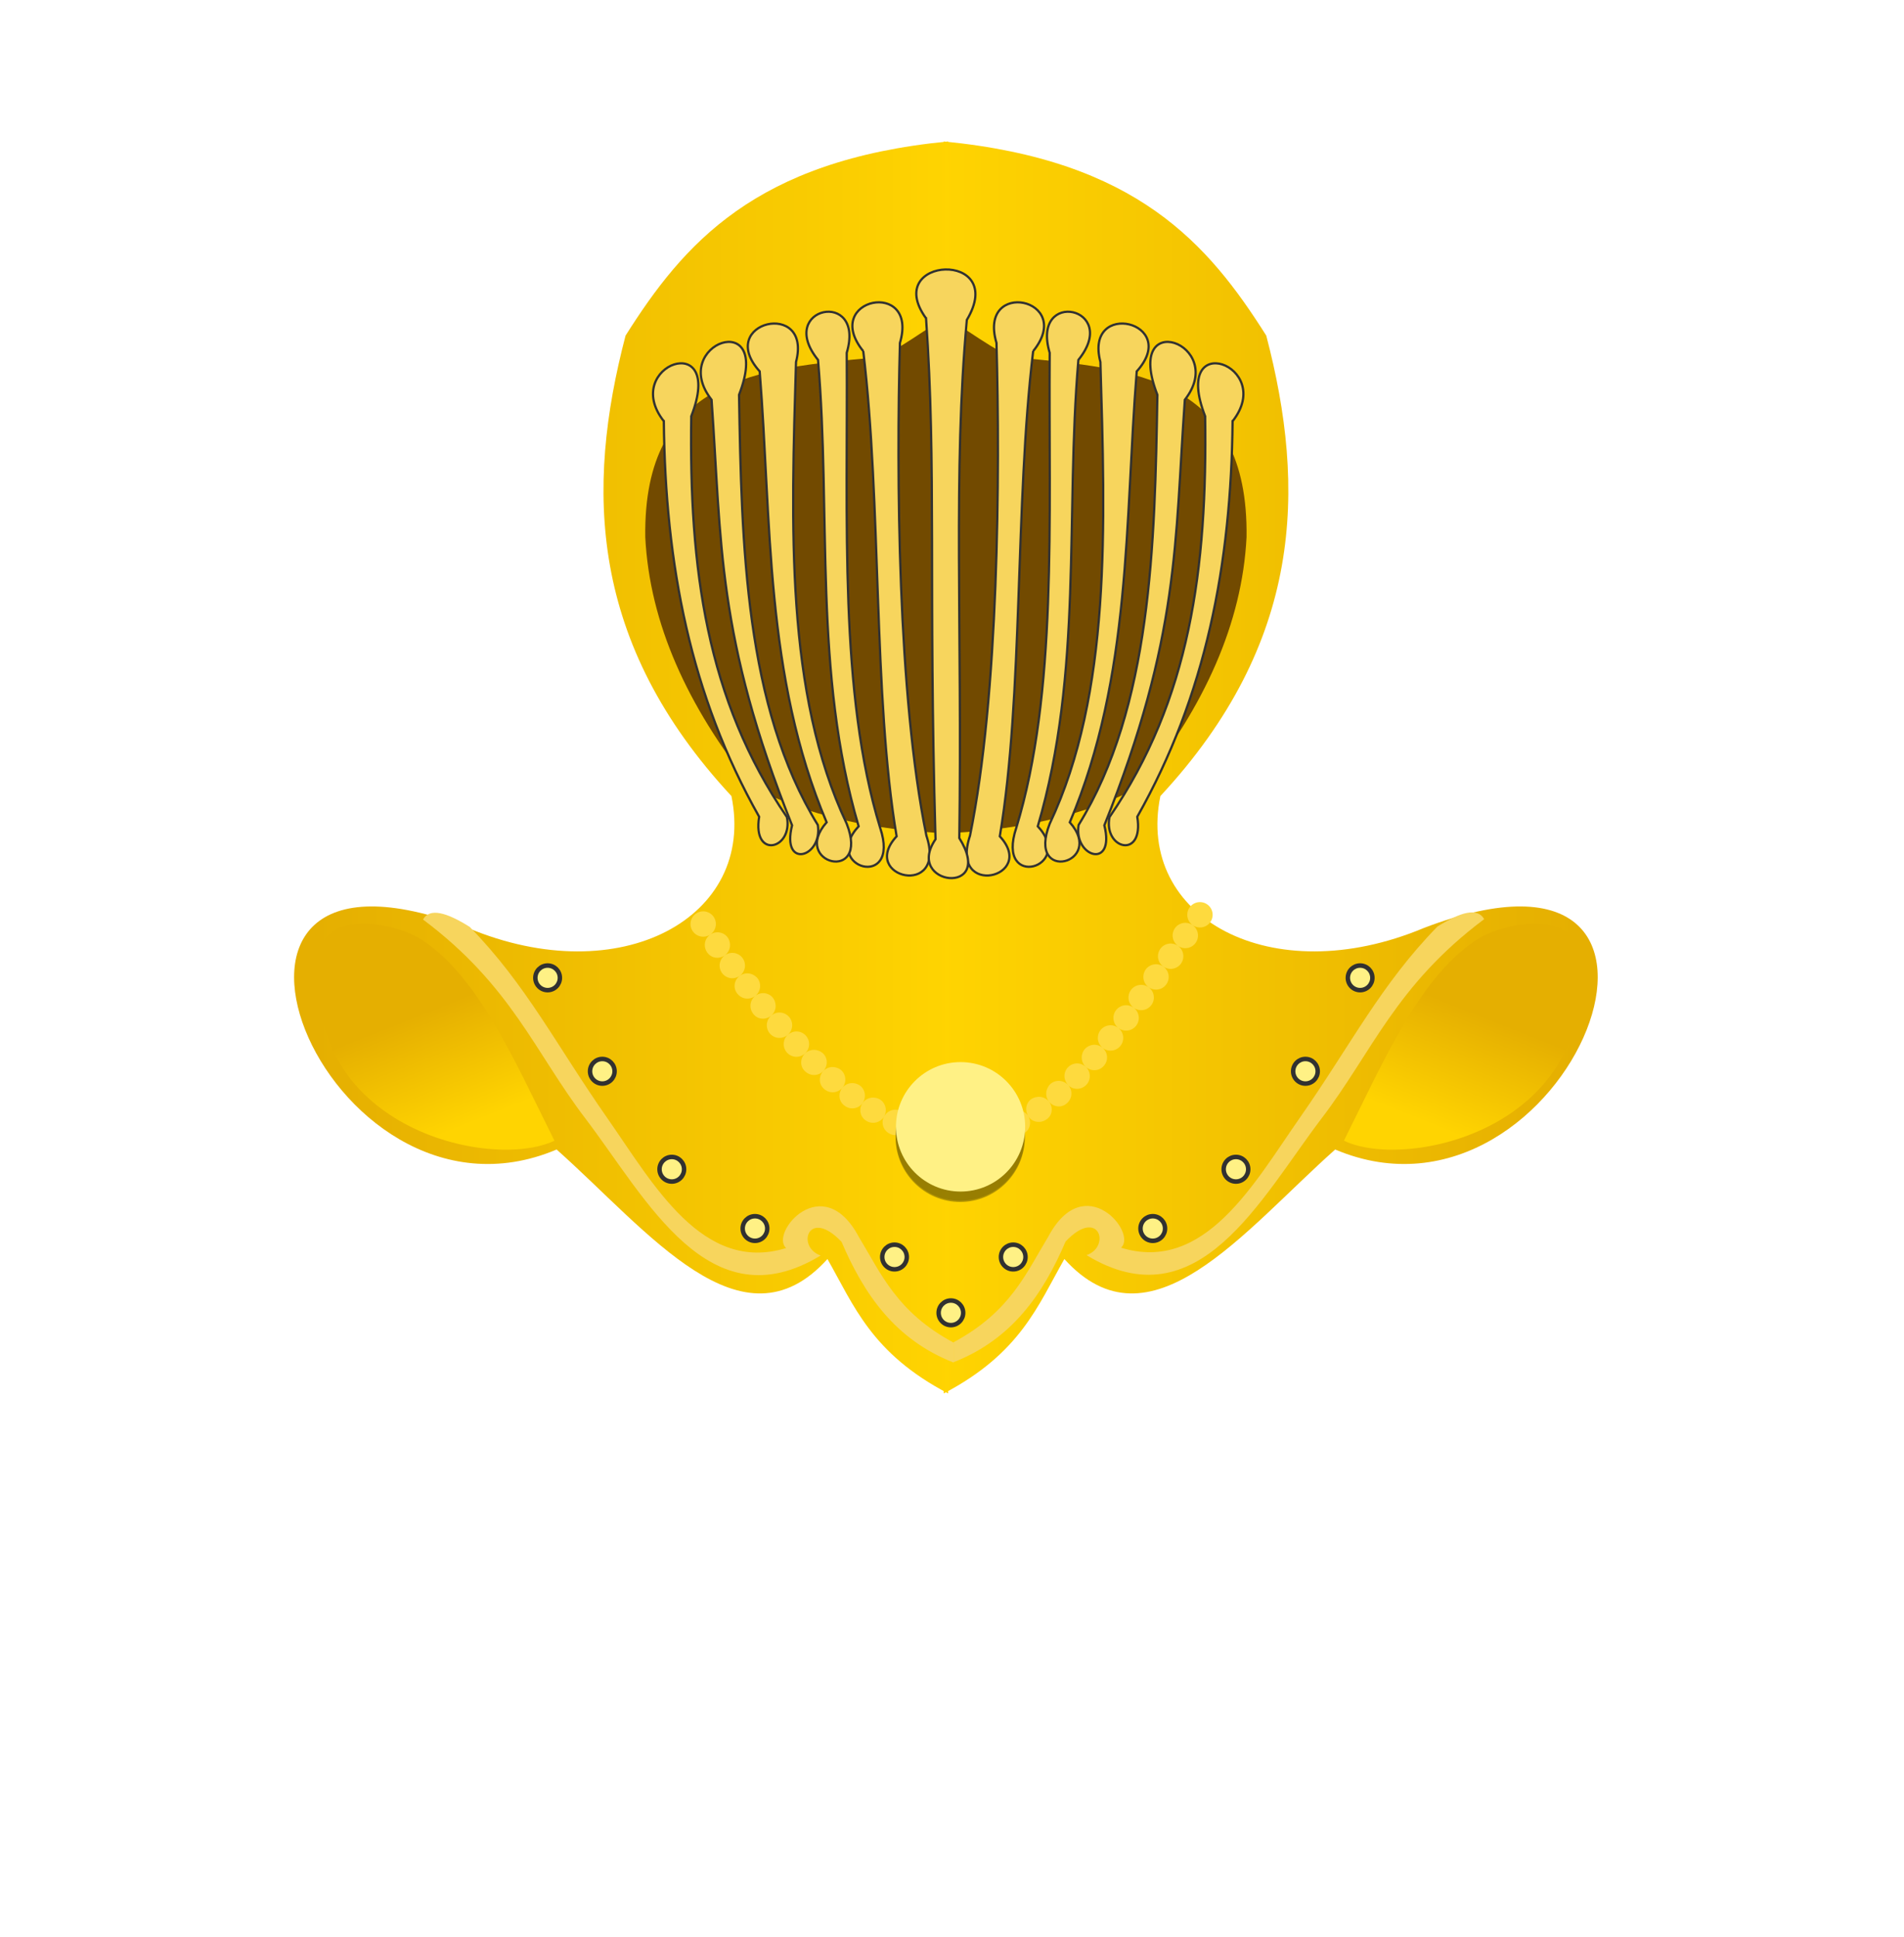 <svg xmlns:dc="http://purl.org/dc/elements/1.1/" xmlns:cc="http://creativecommons.org/ns#" xmlns:rdf="http://www.w3.org/1999/02/22-rdf-syntax-ns#" xmlns:svg="http://www.w3.org/2000/svg" xmlns="http://www.w3.org/2000/svg" xmlns:xlink="http://www.w3.org/1999/xlink" xmlns:sodipodi="http://sodipodi.sourceforge.net/DTD/sodipodi-0.dtd" xmlns:inkscape="http://www.inkscape.org/namespaces/inkscape" sodipodi:docname="Heaumes.svg" height="172.938" width="170" inkscape:version="0.48.1 " version="1.1" id="svg2816">
	<defs id="defs2820">
		<linearGradient id="linearGradient3878">
			<stop style="stop-color:#967700;stop-opacity:1;" offset="0" id="stop3880"/>
			<stop style="stop-color:#3f3f3f;stop-opacity:1;" offset="1" id="stop3882"/>
		</linearGradient>
		<linearGradient id="linearGradient4237">
			<stop id="stop4239" offset="0" style="stop-color:#d6a919;stop-opacity:1;"/>
			<stop id="stop4241" offset="1" style="stop-color:#ffd401;stop-opacity:1;"/>
		</linearGradient>
		<filter color-interpolation-filters="sRGB" inkscape:collect="always" id="filter8402-2-1-1">
			<feGaussianBlur inkscape:collect="always" stdDeviation="0.414" id="feGaussianBlur8404-0-3-6"/>
		</filter>
		<filter color-interpolation-filters="sRGB" inkscape:collect="always" id="filter8398-4-4-7">
			<feGaussianBlur inkscape:collect="always" stdDeviation="0.414" id="feGaussianBlur8400-8-7-6"/>
		</filter>
		<linearGradient inkscape:collect="always" xlink:href="#linearGradient4237" id="linearGradient5387" gradientUnits="userSpaceOnUse" x1="81.304" y1="52.091" x2="138.353" y2="52.091" gradientTransform="translate(-67.206,11.875)"/>
		<linearGradient inkscape:collect="always" xlink:href="#linearGradient4237" id="linearGradient3825" x1="22.432" y1="86.381" x2="26.411" y2="96.402" gradientUnits="userSpaceOnUse"/>
		<linearGradient inkscape:collect="always" xlink:href="#linearGradient4237" id="linearGradient3829" gradientUnits="userSpaceOnUse" x1="22.432" y1="86.381" x2="26.411" y2="96.402" gradientTransform="matrix(-1,0,0,1,141.485,0)"/>
		<linearGradient inkscape:collect="always" xlink:href="#linearGradient4237" id="linearGradient3854" gradientUnits="userSpaceOnUse" x1="41.717" y1="30.806" x2="70.774" y2="30.806" gradientTransform="matrix(0.811,0,0,-1,13.216,100.856)"/>
		<radialGradient inkscape:collect="always" xlink:href="#linearGradient3878" id="radialGradient3884" cx="81.776" cy="50.114" fx="81.776" fy="50.114" r="26.9" gradientUnits="userSpaceOnUse" gradientTransform="matrix(1.833,0,0,1.709,-68.16,-35.525)"/>
		<linearGradient inkscape:collect="always" xlink:href="#linearGradient4237" id="linearGradient3892" gradientUnits="userSpaceOnUse" x1="41.717" y1="30.806" x2="70.774" y2="30.806" gradientTransform="matrix(-1,0,0,1,141.183,0)"/>
		<linearGradient inkscape:collect="always" xlink:href="#linearGradient4237" id="linearGradient3896" gradientUnits="userSpaceOnUse" gradientTransform="matrix(-0.811,0,0,-1,127.814,100.856)" x1="41.717" y1="30.806" x2="70.774" y2="30.806"/>
		<linearGradient inkscape:collect="always" xlink:href="#linearGradient4237" id="linearGradient3902" gradientUnits="userSpaceOnUse" x1="41.717" y1="30.806" x2="70.774" y2="30.806" gradientTransform="translate(-0.144,0)"/>
		<linearGradient inkscape:collect="always" xlink:href="#linearGradient4237" id="linearGradient3906" gradientUnits="userSpaceOnUse" gradientTransform="matrix(-1,0,0,1,208.108,11.875)" x1="81.304" y1="52.091" x2="138.353" y2="52.091"/>
		<linearGradient inkscape:collect="always" xlink:href="#linearGradient4237-7" id="linearGradient3829-1" gradientUnits="userSpaceOnUse" x1="22.432" y1="86.381" x2="26.411" y2="96.402" gradientTransform="matrix(-1,0,0,1,-21.291,0.762)"/>
		<linearGradient id="linearGradient4237-7">
			<stop id="stop4239-4" offset="0" style="stop-color:#9d9d9d;stop-opacity:1;"/>
			<stop id="stop4241-0" offset="1" style="stop-color:#e0e0e0;stop-opacity:1;"/>
		</linearGradient>
		<filter color-interpolation-filters="sRGB" inkscape:collect="always" id="filter8398-4-4-7-9">
			<feGaussianBlur inkscape:collect="always" stdDeviation="0.414" id="feGaussianBlur8400-8-7-6-4"/>
		</filter>
		<filter color-interpolation-filters="sRGB" inkscape:collect="always" id="filter8402-2-1-1-8">
			<feGaussianBlur inkscape:collect="always" stdDeviation="0.414" id="feGaussianBlur8404-0-3-6-8"/>
		</filter>
		<linearGradient gradientTransform="translate(-162.776,0.762)" inkscape:collect="always" xlink:href="#linearGradient4237-7" id="linearGradient3825-2" x1="22.432" y1="86.381" x2="26.411" y2="96.402" gradientUnits="userSpaceOnUse"/>
		<linearGradient inkscape:collect="always" xlink:href="#linearGradient4237-7" id="linearGradient5387-4" gradientUnits="userSpaceOnUse" x1="81.304" y1="52.091" x2="138.353" y2="52.091" gradientTransform="translate(-229.982,12.637)"/>
		<linearGradient inkscape:collect="always" xlink:href="#linearGradient4237-7" id="linearGradient3815-5" gradientUnits="userSpaceOnUse" gradientTransform="matrix(-1,0,0,1,45.332,12.637)" x1="81.304" y1="52.091" x2="138.353" y2="52.091"/>
		<linearGradient inkscape:collect="always" xlink:href="#linearGradient4237-2" id="linearGradient3829-9" gradientUnits="userSpaceOnUse" x1="22.432" y1="86.381" x2="26.411" y2="96.402" gradientTransform="matrix(-1,0,0,1,302.591,-0.853)"/>
		<linearGradient id="linearGradient4237-2">
			<stop id="stop4239-7" offset="0" style="stop-color:#e5af01;stop-opacity:1;"/>
			<stop id="stop4241-9" offset="1" style="stop-color:#ffd401;stop-opacity:1;"/>
		</linearGradient>
		<filter color-interpolation-filters="sRGB" inkscape:collect="always" id="filter8398-4-4-7-5">
			<feGaussianBlur inkscape:collect="always" stdDeviation="0.414" id="feGaussianBlur8400-8-7-6-43"/>
		</filter>
		<filter color-interpolation-filters="sRGB" inkscape:collect="always" id="filter8402-2-1-1-1">
			<feGaussianBlur inkscape:collect="always" stdDeviation="0.414" id="feGaussianBlur8404-0-3-6-2"/>
		</filter>
		<linearGradient gradientTransform="translate(161.105,-0.853)" inkscape:collect="always" xlink:href="#linearGradient4237-2" id="linearGradient3825-3" x1="22.432" y1="86.381" x2="26.411" y2="96.402" gradientUnits="userSpaceOnUse"/>
		<linearGradient inkscape:collect="always" xlink:href="#linearGradient4237-2" id="linearGradient5387-3" gradientUnits="userSpaceOnUse" x1="81.304" y1="52.091" x2="138.353" y2="52.091" gradientTransform="translate(93.899,11.022)"/>
		<linearGradient inkscape:collect="always" xlink:href="#linearGradient4237-2" id="linearGradient3815-1" gradientUnits="userSpaceOnUse" gradientTransform="matrix(-1,0,0,1,369.213,11.022)" x1="81.304" y1="52.091" x2="138.353" y2="52.091"/>
		<linearGradient inkscape:collect="always" xlink:href="#linearGradient4237-2" id="linearGradient4101" gradientUnits="userSpaceOnUse" gradientTransform="matrix(-1,0,0,1,369.213,11.022)" x1="81.304" y1="52.091" x2="138.353" y2="52.091"/>
		<linearGradient inkscape:collect="always" xlink:href="#linearGradient4237-2" id="linearGradient4103" gradientUnits="userSpaceOnUse" gradientTransform="translate(93.899,11.022)" x1="81.304" y1="52.091" x2="138.353" y2="52.091"/>
		<linearGradient inkscape:collect="always" xlink:href="#linearGradient4237-2" id="linearGradient4105" gradientUnits="userSpaceOnUse" gradientTransform="translate(161.105,-0.853)" x1="22.432" y1="86.381" x2="26.411" y2="96.402"/>
		<linearGradient inkscape:collect="always" xlink:href="#linearGradient4237-2" id="linearGradient4107" gradientUnits="userSpaceOnUse" gradientTransform="matrix(-1,0,0,1,302.591,-0.853)" x1="22.432" y1="86.381" x2="26.411" y2="96.402"/>
	</defs>
	<g transform="translate(-147.1,5.4)">
		<path transform="matrix(1.053,0,0,1.053,148.554,-3.888)" d="m 105.586,45.479 c 0,14.856 -12.044,26.9 -26.9,26.9 -14.856,0 -26.9,-12.044 -26.9,-26.9 0,-14.856 12.044,-26.9 26.9,-26.9 14.856,0 26.9,12.044 26.9,26.9 z" sodipodi:ry="26.900013" sodipodi:rx="26.900013" sodipodi:cy="45.479221" sodipodi:cx="78.686134" id="path3018-1" style="color:#000000;fill:#724a00;fill-opacity:1;fill-rule:nonzero;stroke:none;stroke-width:0.5;marker:none;visibility:visible;display:inline;overflow:visible;enable-background:accumulate" sodipodi:type="arc"/>
		<path sodipodi:nodetypes="csccccccccccc" id="path3813-3" d="m 231.36,22.976 c 1.398,0.376 4.865,3.385 6.591,3.547 10.427,0.974 20.639,1.819 20.448,16.036 -0.395,7.716 -3.784,15.096 -9.452,22.221 -4.938,2.653 -10.891,3.938 -17.586,4.222 l 0,49.996 c 6.851,-3.588 8.405,-7.845 10.771,-11.999 7.646,8.467 15.978,-2.484 24.181,-9.777 20.827,8.815 36.399,-30.692 7.914,-19.776 -13.61,5.702 -25.752,-0.938 -23.521,-11.777 12.719,-13.703 13.042,-27.405 9.453,-41.108 C 254.994,16.395 248.594,8.894 231.36,7.228 z" style="fill:url(#linearGradient4101);fill-opacity:1;stroke:#000000;stroke-width:1px;stroke-linecap:butt;stroke-linejoin:miter;stroke-opacity:0" inkscape:connector-curvature="0"/>
		<path inkscape:connector-curvature="0" style="fill:url(#linearGradient4103);fill-opacity:1;stroke:#000000;stroke-width:1px;stroke-linecap:butt;stroke-linejoin:miter;stroke-opacity:0" d="m 231.752,22.976 c -1.398,0.376 -4.865,3.385 -6.591,3.547 -10.427,0.974 -20.639,1.819 -20.448,16.036 0.395,7.716 3.784,15.096 9.452,22.221 4.938,2.653 10.891,3.938 17.586,4.222 l 0,49.996 c -6.851,-3.588 -8.405,-7.845 -10.771,-11.999 -7.646,8.467 -15.978,-2.484 -24.181,-9.777 -20.827,8.815 -36.399,-30.692 -7.914,-19.776 13.61,5.702 25.752,-0.938 23.521,-11.777 -12.719,-13.703 -13.042,-27.405 -9.453,-41.108 5.163,-8.166 11.563,-15.667 28.797,-17.333 z" id="path6923-5-8" sodipodi:nodetypes="csccccccccccc"/>
		<path inkscape:connector-curvature="0" d="m 210.523,78.027 c -0.335,0.228 -0.765,0.261 -1.13,0.086 -0.365,-0.175 -0.608,-0.532 -0.638,-0.935 -0.03,-0.404 0.157,-0.793 0.492,-1.021 0.335,-0.228 0.765,-0.261 1.13,-0.086 0.365,0.175 0.608,0.532 0.638,0.935 0.03,0.404 -0.157,0.793 -0.492,1.021 0,0 0,0 0,0 m 1.294,1.859 c -0.327,0.239 -0.757,0.286 -1.127,0.122 -0.37,-0.163 -0.629,-0.556 -0.659,-0.96 -0.03,-0.404 0.157,-0.793 0.492,-1.021 0.335,-0.228 0.765,-0.261 1.13,-0.086 0.365,0.175 0.579,0.506 0.622,0.908 0.043,0.402 -0.132,0.798 -0.459,1.037 0,0 0,0 0,0 m 1.337,1.828 c -0.327,0.239 -0.757,0.286 -1.127,0.122 -0.37,-0.163 -0.625,-0.512 -0.668,-0.914 -0.043,-0.402 0.132,-0.798 0.459,-1.037 0.327,-0.239 0.757,-0.286 1.127,-0.122 0.37,0.163 0.625,0.512 0.668,0.914 0.043,0.402 -0.132,0.798 -0.459,1.037 0,0 0,0 0,0 m 1.384,1.793 c -0.318,0.251 -0.746,0.313 -1.122,0.164 -0.376,-0.15 -0.677,-0.518 -0.721,-0.92 -0.043,-0.402 0.132,-0.798 0.459,-1.037 0.327,-0.239 0.757,-0.286 1.127,-0.122 0.37,0.163 0.619,0.462 0.677,0.862 0.058,0.401 -0.102,0.802 -0.42,1.053 0,0 0,0 0,0 m 1.422,1.762 c -0.307,0.264 -0.732,0.345 -1.114,0.211 -0.382,-0.134 -0.67,-0.52 -0.728,-0.921 -0.058,-0.401 0.102,-0.802 0.42,-1.053 0.318,-0.251 0.746,-0.313 1.122,-0.164 0.376,0.15 0.601,0.459 0.675,0.857 0.075,0.398 -0.068,0.805 -0.375,1.07 0,0 0,0 0,0 m 1.477,1.717 c -0.307,0.264 -0.732,0.345 -1.114,0.211 -0.382,-0.134 -0.664,-0.461 -0.738,-0.859 -0.075,-0.398 0.068,-0.805 0.375,-1.07 0.307,-0.264 0.732,-0.345 1.114,-0.211 0.382,0.134 0.664,0.461 0.738,0.859 0.075,0.398 -0.068,0.805 -0.375,1.07 0,0 0,0 0,0 m 1.552,1.649 c -0.294,0.279 -0.714,0.38 -1.102,0.265 -0.388,-0.115 -0.685,-0.428 -0.779,-0.822 -0.094,-0.394 0.022,-0.828 0.329,-1.092 0.307,-0.264 0.708,-0.374 1.096,-0.259 0.388,0.115 0.685,0.428 0.779,0.822 0.094,0.394 -0.029,0.808 -0.323,1.086 0,0 0,0 0,0 m 1.622,1.58 c -0.278,0.295 -0.692,0.419 -1.085,0.326 -0.394,-0.093 -0.765,-0.426 -0.859,-0.819 -0.094,-0.394 0.029,-0.808 0.323,-1.086 0.294,-0.279 0.714,-0.38 1.102,-0.265 0.388,0.115 0.665,0.354 0.781,0.742 0.116,0.388 0.016,0.808 -0.262,1.103 0,0 0,0 0,0 m 1.706,1.488 c -0.258,0.312 -0.663,0.463 -1.062,0.395 -0.399,-0.067 -0.789,-0.393 -0.905,-0.781 -0.116,-0.388 -0.016,-0.808 0.262,-1.103 0.278,-0.295 0.692,-0.419 1.085,-0.326 0.394,0.093 0.669,0.317 0.81,0.697 0.141,0.379 0.068,0.805 -0.19,1.117 0,0 0,0 0,0 m 1.795,1.378 c -0.228,0.335 -0.643,0.507 -1.045,0.461 -0.402,-0.045 -0.8,-0.343 -0.94,-0.722 -0.141,-0.379 -0.068,-0.805 0.19,-1.117 0.258,-0.312 0.663,-0.463 1.062,-0.395 0.399,0.067 0.694,0.285 0.856,0.656 0.161,0.371 0.105,0.783 -0.122,1.118 0,0 0,0 0,0 m 1.92,1.198 c -0.197,0.354 -0.606,0.57 -1.01,0.558 -0.405,-0.012 -0.818,-0.261 -0.994,-0.626 -0.176,-0.364 -0.144,-0.795 0.084,-1.13 0.228,-0.335 0.617,-0.523 1.02,-0.494 0.404,0.029 0.732,0.224 0.923,0.58 0.191,0.357 0.174,0.758 -0.023,1.112 0,0 0,0 0,0 m 2.043,0.973 c -0.141,0.38 -0.51,0.635 -0.912,0.681 -0.402,0.047 -0.845,-0.168 -1.069,-0.505 -0.224,-0.337 -0.259,-0.795 -0.062,-1.148 0.197,-0.354 0.53,-0.585 0.934,-0.611 0.404,-0.026 0.737,0.138 0.977,0.463 0.241,0.325 0.272,0.741 0.131,1.12 0,0 0,0 0,0 m 2.164,0.659 c -0.096,0.394 -0.394,0.706 -0.782,0.821 -0.388,0.114 -0.934,-0.051 -1.192,-0.363 -0.258,-0.312 -0.331,-0.737 -0.19,-1.117 0.141,-0.38 0.473,-0.656 0.872,-0.724 0.399,-0.068 0.681,0.017 0.973,0.296 0.293,0.279 0.414,0.694 0.319,1.088 0,0 0,0 0,0 m 2.247,0.252 c 0.006,0.405 -0.254,0.771 -0.614,0.957 -0.36,0.185 -0.939,0.119 -1.249,-0.141 -0.309,-0.261 -0.48,-0.673 -0.385,-1.067 0.096,-0.394 0.349,-0.728 0.73,-0.866 0.38,-0.138 0.66,-0.106 1,0.113 0.34,0.219 0.511,0.6 0.518,1.005 0,0 0,0 0,0 m 2.25,-0.215 c 0.084,0.396 -0.098,0.817 -0.416,1.068 -0.317,0.251 -0.899,0.316 -1.252,0.119 -0.354,-0.197 -0.575,-0.568 -0.582,-0.973 -0.006,-0.405 0.203,-0.783 0.55,-0.991 0.347,-0.208 0.624,-0.249 1,-0.099 0.376,0.15 0.616,0.479 0.699,0.875 0,0 0,0 0,0 m 2.162,-0.662 c 0.151,0.376 0.055,0.831 -0.212,1.135 -0.267,0.304 -0.745,0.451 -1.137,0.349 -0.392,-0.102 -0.729,-0.426 -0.813,-0.823 -0.084,-0.396 0.008,-0.782 0.292,-1.071 0.284,-0.288 0.63,-0.395 1.027,-0.315 0.397,0.079 0.692,0.349 0.843,0.724 0,0 0,0 0,0 m 2.015,-1.029 c 0.206,0.349 0.21,0.781 0.011,1.133 -0.199,0.352 -0.689,0.594 -1.092,0.558 -0.403,-0.036 -0.782,-0.287 -0.933,-0.663 -0.151,-0.376 -0.128,-0.786 0.104,-1.117 0.232,-0.332 0.52,-0.467 0.925,-0.47 0.405,-0.004 0.781,0.209 0.986,0.558 0,0 0,0 0,0 m 1.845,-1.31 c 0.252,0.317 0.316,0.744 0.168,1.121 -0.148,0.377 -0.586,0.659 -0.99,0.688 -0.404,0.029 -0.818,-0.15 -1.023,-0.499 -0.206,-0.349 -0.256,-0.761 -0.08,-1.125 0.176,-0.364 0.471,-0.542 0.871,-0.601 0.4,-0.059 0.802,0.099 1.054,0.416 0,0 0,0 0,0 m 1.713,-1.48 c 0.272,0.3 0.363,0.723 0.238,1.108 -0.124,0.385 -0.497,0.729 -0.897,0.788 -0.4,0.059 -0.802,-0.099 -1.054,-0.416 -0.252,-0.317 -0.316,-0.744 -0.168,-1.121 0.148,-0.377 0.406,-0.623 0.802,-0.708 0.396,-0.085 0.807,0.048 1.078,0.349 0,0 0,0 0,0 m 1.582,-1.62 c 0.3,0.273 0.419,0.72 0.315,1.111 -0.103,0.391 -0.408,0.697 -0.798,0.803 -0.391,0.106 -0.827,0.006 -1.099,-0.294 -0.272,-0.3 -0.397,-0.699 -0.294,-1.09 0.103,-0.391 0.408,-0.697 0.798,-0.803 0.391,-0.106 0.778,8.17e-4 1.077,0.273 0,0 0,0 0,0 m 1.492,-1.704 c 0.309,0.262 0.456,0.668 0.384,1.066 -0.072,0.398 -0.383,0.756 -0.769,0.879 -0.386,0.123 -0.808,0.031 -1.107,-0.242 -0.3,-0.273 -0.431,-0.684 -0.345,-1.08 0.086,-0.395 0.341,-0.689 0.722,-0.826 0.381,-0.137 0.806,-0.06 1.115,0.202 0,0 0,0 0,0 m 1.407,-1.774 c 0.32,0.249 0.483,0.649 0.427,1.05 -0.055,0.401 -0.32,0.742 -0.695,0.894 -0.375,0.152 -0.83,0.092 -1.139,-0.169 -0.309,-0.262 -0.466,-0.636 -0.411,-1.037 0.055,-0.401 0.32,-0.742 0.695,-0.894 0.375,-0.152 0.803,-0.093 1.123,0.156 0,0 0,0 0,0 m 1.376,-1.798 c 0.328,0.238 0.497,0.66 0.442,1.061 -0.055,0.401 -0.32,0.742 -0.695,0.894 -0.375,0.152 -0.803,0.093 -1.123,-0.156 -0.32,-0.249 -0.483,-0.649 -0.427,-1.05 0.055,-0.401 0.32,-0.742 0.695,-0.894 0.375,-0.152 0.78,-0.092 1.108,0.145 0,0 0,0 0,0 m 1.328,-1.835 c 0.328,0.238 0.505,0.632 0.463,1.035 -0.041,0.403 -0.295,0.752 -0.664,0.917 -0.37,0.165 -0.799,0.12 -1.127,-0.117 -0.328,-0.238 -0.505,-0.632 -0.463,-1.035 0.041,-0.403 0.295,-0.752 0.664,-0.917 0.37,-0.165 0.799,-0.12 1.127,0.117 0,0 0,0 0,0 m 1.316,-1.844 c 0.331,0.234 0.511,0.626 0.474,1.029 -0.037,0.403 -0.293,0.766 -0.663,0.931 -0.37,0.165 -0.799,0.12 -1.127,-0.117 -0.328,-0.238 -0.505,-0.632 -0.463,-1.035 0.041,-0.403 0.282,-0.745 0.65,-0.914 0.368,-0.169 0.798,-0.129 1.129,0.105 0,0 0,0 0,0 m 1.308,-1.849 c 0.331,0.234 0.511,0.626 0.474,1.029 -0.037,0.403 -0.286,0.755 -0.654,0.924 -0.368,0.169 -0.798,0.129 -1.129,-0.105 -0.331,-0.234 -0.511,-0.626 -0.474,-1.029 0.037,-0.403 0.286,-0.755 0.654,-0.924 0.368,-0.169 0.798,-0.129 1.129,0.105 0,0 0,0 0,0 m 1.308,-1.849 c 0.331,0.234 0.511,0.626 0.474,1.029 -0.037,0.403 -0.286,0.755 -0.654,0.924 -0.368,0.169 -0.798,0.129 -1.129,-0.105 -0.331,-0.234 -0.511,-0.626 -0.474,-1.029 0.037,-0.403 0.286,-0.755 0.654,-0.924 0.368,-0.169 0.798,-0.129 1.129,0.105 0,0 0,0 0,0 m 1.308,-1.849 c 0.331,0.234 0.511,0.626 0.474,1.029 -0.037,0.403 -0.286,0.755 -0.654,0.924 -0.368,0.169 -0.798,0.129 -1.129,-0.105 -0.331,-0.234 -0.511,-0.626 -0.474,-1.029 0.037,-0.403 0.286,-0.755 0.654,-0.924 0.368,-0.169 0.798,-0.129 1.129,0.105 0,0 0,0 0,0" id="path4321-74" style="fill:#feda3e;fill-opacity:1;fill-rule:evenodd;stroke:#000000;stroke-width:0;stroke-linecap:square;stroke-linejoin:round;stroke-miterlimit:4;stroke-opacity:0;stroke-dasharray:none;stroke-dashoffset:0"/>
		<path inkscape:connector-curvature="0" style="fill:url(#linearGradient4105);fill-opacity:1;stroke:none" d="m 175.675,79.645 c -2.103,15.559 15.224,19.538 20.929,16.787 -3.543,-7.065 -6.916,-15.038 -12.223,-18.157 -2.188,-1.286 -8.197,-2.393 -8.706,1.369 z" id="path7036-1-2" sodipodi:nodetypes="scss"/>
		<path inkscape:connector-curvature="0" style="fill:#f7d55d;fill-opacity:1;stroke:none" d="m 184.869,76.689 c 7.915,5.925 9.983,11.851 14.508,17.776 5.49,7.223 11.02,18.282 20.993,12.221 -2.214,-0.782 -1.087,-4.334 1.869,-1.222 2.007,4.69 4.791,8.737 10.002,10.777 l 0,-1.778 c -5.079,-2.733 -6.458,-6.146 -8.463,-9.444 -3.236,-6.065 -7.992,-0.305 -6.485,1 -7.461,2.298 -11.849,-5.698 -15.937,-11.555 -4.611,-6.592 -7.255,-11.932 -12.31,-17.11 -2.058,-1.299 -3.582,-1.734 -4.177,-0.667 z" id="path7038-5-7" sodipodi:nodetypes="ccccccccccc"/>
		<path inkscape:connector-curvature="0" style="fill:#f7d55d;fill-opacity:1;stroke:none" d="m 279.614,76.657 c -7.915,5.925 -9.983,11.851 -14.508,17.776 -5.491,7.223 -11.02,18.282 -20.993,12.221 2.214,-0.782 1.087,-4.334 -1.869,-1.222 -2.007,4.69 -4.792,8.737 -10.002,10.777 l 0,-1.778 c 5.079,-2.733 6.458,-6.146 8.463,-9.444 3.236,-6.065 7.992,-0.305 6.485,1 7.461,2.298 11.849,-5.698 15.937,-11.555 4.611,-6.592 7.255,-11.932 12.31,-17.11 2.058,-1.299 3.582,-1.734 4.177,-0.667 z" id="path7038-2-3-7" sodipodi:nodetypes="ccccccccccc"/>
		<path sodipodi:type="arc" style="fill:#000000;fill-opacity:0.293;fill-rule:evenodd;stroke:#000000;stroke-width:0;stroke-linecap:square;stroke-linejoin:round;stroke-miterlimit:4;stroke-opacity:0;stroke-dasharray:none;stroke-dashoffset:0;filter:url(#filter8402-2-1-1-1)" id="path7110-2-9" sodipodi:cx="-848.4375" sodipodi:cy="22.375" sodipodi:rx="6.5625" sodipodi:ry="6.5" d="m -841.875,22.375 c 0,3.59 -2.938,6.5 -6.562,6.5 -3.624,0 -6.562,-2.91 -6.562,-6.5 0,-3.59 2.938,-6.5 6.562,-6.5 3.624,0 6.562,2.91 6.562,6.5 z" transform="matrix(0.879,0,0,0.889,978.61,76.236)"/>
		<path sodipodi:type="arc" style="opacity:0.71;fill:#000000;fill-opacity:0.293;fill-rule:evenodd;stroke:#000000;stroke-width:0;stroke-linecap:square;stroke-linejoin:round;stroke-miterlimit:4;stroke-opacity:0;stroke-dasharray:none;stroke-dashoffset:0;filter:url(#filter8398-4-4-7-5)" id="path7110-0-3-3" sodipodi:cx="-848.4375" sodipodi:cy="22.375" sodipodi:rx="6.5625" sodipodi:ry="6.5" d="m -841.875,22.375 c 0,3.59 -2.938,6.5 -6.562,6.5 -3.624,0 -6.562,-2.91 -6.562,-6.5 0,-3.59 2.938,-6.5 6.562,-6.5 3.624,0 6.562,2.91 6.562,6.5 z" transform="matrix(0.879,0,0,0.889,978.61,76.125)"/>
		<path sodipodi:type="arc" style="fill:#fff185;fill-opacity:1;fill-rule:evenodd;stroke:#000000;stroke-width:0;stroke-linecap:square;stroke-linejoin:round;stroke-miterlimit:4;stroke-opacity:0;stroke-dasharray:none;stroke-dashoffset:0" id="path7110-7-7-1" sodipodi:cx="-848.4375" sodipodi:cy="22.375" sodipodi:rx="6.5625" sodipodi:ry="6.5" d="m -841.875,22.375 c 0,3.59 -2.938,6.5 -6.562,6.5 -3.624,0 -6.562,-2.91 -6.562,-6.5 0,-3.59 2.938,-6.5 6.562,-6.5 3.624,0 6.562,2.91 6.562,6.5 z" transform="matrix(0.879,0,0,0.889,978.641,75.305)"/>
		<g style="fill:#f7d55d;stroke:#313131;stroke-width:0.2;stroke-miterlimit:4;stroke-dasharray:none" transform="translate(94.331,11.022)" id="g6591-9">
			<path sodipodi:nodetypes="ccccc" id="path8793-3-8" d="m 112.039,21.18 c 0.129,12.813 2.38,24.46 8.512,35.314 -0.628,3.828 3.042,2.915 2.478,0.03 -7.19,-10.497 -8.741,-22.191 -8.54,-35.786 3.09,-7.937 -6.364,-4.539 -2.45,0.442 z" style="fill:#f7d55d;fill-opacity:1;stroke:#313131;stroke-width:0.2;stroke-miterlimit:4;stroke-dasharray:none" inkscape:connector-curvature="0"/>
			<path sodipodi:nodetypes="ccccc" id="path8795-03-6" d="m 125.808,15.711 c 1.181,13.771 -0.426,27.902 3.625,41.633 -3.405,3.682 3.81,5.785 1.921,0.14 -3.679,-12.044 -2.885,-27.376 -2.984,-42.408 1.715,-5.773 -6.384,-4.098 -2.562,0.634 z" style="fill:#f7d55d;fill-opacity:1;stroke:#313131;stroke-width:0.2;stroke-miterlimit:4;stroke-dasharray:none" inkscape:connector-curvature="0"/>
			<path inkscape:connector-curvature="0" style="fill:#f7d55d;fill-opacity:1;stroke:#313131;stroke-width:0.2;stroke-miterlimit:4;stroke-dasharray:none" d="m 120.599,16.732 c 1.067,13.286 0.429,27.178 5.975,40.256 -3.258,3.687 3.904,5.512 1.794,0.129 -5.502,-11.664 -4.96,-26.591 -4.527,-41.221 1.487,-5.643 -7.248,-3.592 -3.243,0.835 z" id="path6527-5" sodipodi:nodetypes="ccccc"/>
			<path inkscape:connector-curvature="0" style="fill:#f7d55d;fill-opacity:1;stroke:#313131;stroke-width:0.2;stroke-miterlimit:4;stroke-dasharray:none" d="m 116.304,19.269 c 0.904,12.743 0.428,21.118 7.186,37.989 -0.991,3.964 2.755,2.866 2.298,-0.031 -6.495,-10.571 -6.809,-24.992 -7.034,-38.4 3.09,-7.937 -6.364,-4.539 -2.45,0.442 z" id="path6539-0" sodipodi:nodetypes="ccccc"/>
			<path inkscape:connector-curvature="0" style="fill:#f7d55d;fill-opacity:1;stroke:#313131;stroke-width:0.2;stroke-miterlimit:4;stroke-dasharray:none" d="m 129.846,14.929 c 1.64,13.583 0.865,30.735 2.978,43.311 -3.405,3.682 4.548,5.583 2.659,-0.062 -2.566,-12.549 -2.687,-32.252 -2.363,-43.984 1.715,-5.773 -7.096,-3.996 -3.274,0.736 z" id="path6589-2" sodipodi:nodetypes="ccccc"/>
		</g>
		<g id="g3019-2" transform="matrix(-1,0,0,1,369.192,11.022)" style="fill:#f7d55d;stroke:#313131;stroke-width:0.2;stroke-miterlimit:4;stroke-dasharray:none">
			<path inkscape:connector-curvature="0" style="fill:#f7d55d;fill-opacity:1;stroke:#313131;stroke-width:0.2;stroke-miterlimit:4;stroke-dasharray:none" d="m 112.039,21.18 c 0.129,12.813 2.38,24.46 8.512,35.314 -0.628,3.828 3.042,2.915 2.478,0.03 -7.19,-10.497 -8.741,-22.191 -8.54,-35.786 3.09,-7.937 -6.364,-4.539 -2.45,0.442 z" id="path3021-4" sodipodi:nodetypes="ccccc"/>
			<path inkscape:connector-curvature="0" style="fill:#f7d55d;fill-opacity:1;stroke:#313131;stroke-width:0.2;stroke-miterlimit:4;stroke-dasharray:none" d="m 125.808,15.711 c 1.181,13.771 -0.426,27.902 3.625,41.633 -3.405,3.682 3.81,5.785 1.921,0.14 -3.679,-12.044 -2.885,-27.376 -2.984,-42.408 1.715,-5.773 -6.384,-4.098 -2.562,0.634 z" id="path3023-8" sodipodi:nodetypes="ccccc"/>
			<path sodipodi:nodetypes="ccccc" id="path3025-6" d="m 120.599,16.732 c 1.067,13.286 0.429,27.178 5.975,40.256 -3.258,3.687 3.904,5.512 1.794,0.129 -5.502,-11.664 -4.96,-26.591 -4.527,-41.221 1.487,-5.643 -7.248,-3.592 -3.243,0.835 z" style="fill:#f7d55d;fill-opacity:1;stroke:#313131;stroke-width:0.2;stroke-miterlimit:4;stroke-dasharray:none" inkscape:connector-curvature="0"/>
			<path sodipodi:nodetypes="ccccc" id="path3027-5" d="m 116.304,19.269 c 0.904,12.743 0.428,21.118 7.186,37.989 -0.991,3.964 2.755,2.866 2.298,-0.031 -6.495,-10.571 -6.809,-24.992 -7.034,-38.4 3.09,-7.937 -6.364,-4.539 -2.45,0.442 z" style="fill:#f7d55d;fill-opacity:1;stroke:#313131;stroke-width:0.2;stroke-miterlimit:4;stroke-dasharray:none" inkscape:connector-curvature="0"/>
			<path sodipodi:nodetypes="ccccc" id="path3029-0" d="m 129.846,14.929 c 1.64,13.583 0.865,30.735 2.978,43.311 -3.405,3.682 4.548,5.583 2.659,-0.062 -2.566,-12.549 -2.687,-32.252 -2.363,-43.984 1.715,-5.773 -7.096,-3.996 -3.274,0.736 z" style="fill:#f7d55d;fill-opacity:1;stroke:#313131;stroke-width:0.2;stroke-miterlimit:4;stroke-dasharray:none" inkscape:connector-curvature="0"/>
		</g>
		<path sodipodi:type="arc" style="fill:#fff185;fill-opacity:1;fill-rule:evenodd;stroke:#313131;stroke-width:2.381;stroke-linecap:square;stroke-linejoin:round;stroke-miterlimit:4;stroke-opacity:1;stroke-dasharray:none;stroke-dashoffset:0" id="path3807-9" sodipodi:cx="-848.4375" sodipodi:cy="22.375" sodipodi:rx="6.5625" sodipodi:ry="6.5" d="m -841.875,22.375 c 0,3.59 -2.938,6.5 -6.562,6.5 -3.624,0 -6.562,-2.91 -6.562,-6.5 0,-3.59 2.938,-6.5 6.562,-6.5 3.624,0 6.562,2.91 6.562,6.5 z" transform="matrix(-0.167,0,0,0.169,54.305,78.115)"/>
		<path sodipodi:nodetypes="scss" id="path3827-0" d="m 288.021,79.645 c 2.103,15.559 -15.224,19.538 -20.929,16.787 3.543,-7.065 6.915,-15.038 12.223,-18.157 2.188,-1.286 8.197,-2.393 8.706,1.369 z" style="fill:url(#linearGradient4107);fill-opacity:1;stroke:none" inkscape:connector-curvature="0"/>
		<path transform="matrix(-0.167,0,0,0.169,59.188,86.456)" d="m -841.875,22.375 c 0,3.59 -2.938,6.5 -6.562,6.5 -3.624,0 -6.562,-2.91 -6.562,-6.5 0,-3.59 2.938,-6.5 6.562,-6.5 3.624,0 6.562,2.91 6.562,6.5 z" sodipodi:ry="6.5" sodipodi:rx="6.5625" sodipodi:cy="22.375" sodipodi:cx="-848.4375" id="path3831-0" style="fill:#fff185;fill-opacity:1;fill-rule:evenodd;stroke:#313131;stroke-width:2.381;stroke-linecap:square;stroke-linejoin:round;stroke-miterlimit:4;stroke-opacity:1;stroke-dasharray:none;stroke-dashoffset:0" sodipodi:type="arc"/>
		<path sodipodi:type="arc" style="fill:#fff185;fill-opacity:1;fill-rule:evenodd;stroke:#313131;stroke-width:2.381;stroke-linecap:square;stroke-linejoin:round;stroke-miterlimit:4;stroke-opacity:1;stroke-dasharray:none;stroke-dashoffset:0" id="path3833-6" sodipodi:cx="-848.4375" sodipodi:cy="22.375" sodipodi:rx="6.5625" sodipodi:ry="6.5" d="m -841.875,22.375 c 0,3.59 -2.938,6.5 -6.562,6.5 -3.624,0 -6.562,-2.91 -6.562,-6.5 0,-3.59 2.938,-6.5 6.562,-6.5 3.624,0 6.562,2.91 6.562,6.5 z" transform="matrix(-0.167,0,0,0.169,65.393,95.203)"/>
		<path transform="matrix(-0.167,0,0,0.169,72.818,100.493)" d="m -841.875,22.375 c 0,3.59 -2.938,6.5 -6.562,6.5 -3.624,0 -6.562,-2.91 -6.562,-6.5 0,-3.59 2.938,-6.5 6.562,-6.5 3.624,0 6.562,2.91 6.562,6.5 z" sodipodi:ry="6.5" sodipodi:rx="6.5625" sodipodi:cy="22.375" sodipodi:cx="-848.4375" id="path3835-13" style="fill:#fff185;fill-opacity:1;fill-rule:evenodd;stroke:#313131;stroke-width:2.381;stroke-linecap:square;stroke-linejoin:round;stroke-miterlimit:4;stroke-opacity:1;stroke-dasharray:none;stroke-dashoffset:0" sodipodi:type="arc"/>
		<path sodipodi:type="arc" style="fill:#fff185;fill-opacity:1;fill-rule:evenodd;stroke:#313131;stroke-width:2.381;stroke-linecap:square;stroke-linejoin:round;stroke-miterlimit:4;stroke-opacity:1;stroke-dasharray:none;stroke-dashoffset:0" id="path3837-8" sodipodi:cx="-848.4375" sodipodi:cy="22.375" sodipodi:rx="6.5625" sodipodi:ry="6.5" d="m -841.875,22.375 c 0,3.59 -2.938,6.5 -6.562,6.5 -3.624,0 -6.562,-2.91 -6.562,-6.5 0,-3.59 2.938,-6.5 6.562,-6.5 3.624,0 6.562,2.91 6.562,6.5 z" transform="matrix(-0.167,0,0,0.169,90.313,108.02)"/>
		<path transform="matrix(-0.167,0,0,0.169,85.278,103.036)" d="m -841.875,22.375 c 0,3.59 -2.938,6.5 -6.562,6.5 -3.624,0 -6.562,-2.91 -6.562,-6.5 0,-3.59 2.938,-6.5 6.562,-6.5 3.624,0 6.562,2.91 6.562,6.5 z" sodipodi:ry="6.5" sodipodi:rx="6.5625" sodipodi:cy="22.375" sodipodi:cx="-848.4375" id="path3839-9" style="fill:#fff185;fill-opacity:1;fill-rule:evenodd;stroke:#313131;stroke-width:2.381;stroke-linecap:square;stroke-linejoin:round;stroke-miterlimit:4;stroke-opacity:1;stroke-dasharray:none;stroke-dashoffset:0" sodipodi:type="arc"/>
		<path transform="matrix(0.167,0,0,0.169,410.228,78.115)" d="m -841.875,22.375 c 0,3.59 -2.938,6.5 -6.562,6.5 -3.624,0 -6.562,-2.91 -6.562,-6.5 0,-3.59 2.938,-6.5 6.562,-6.5 3.624,0 6.562,2.91 6.562,6.5 z" sodipodi:ry="6.5" sodipodi:rx="6.5625" sodipodi:cy="22.375" sodipodi:cx="-848.4375" id="path3843-3" style="fill:#fff185;fill-opacity:1;fill-rule:evenodd;stroke:#313131;stroke-width:2.381;stroke-linecap:square;stroke-linejoin:round;stroke-miterlimit:4;stroke-opacity:1;stroke-dasharray:none;stroke-dashoffset:0" sodipodi:type="arc"/>
		<path sodipodi:type="arc" style="fill:#fff185;fill-opacity:1;fill-rule:evenodd;stroke:#313131;stroke-width:2.381;stroke-linecap:square;stroke-linejoin:round;stroke-miterlimit:4;stroke-opacity:1;stroke-dasharray:none;stroke-dashoffset:0" id="path3845-4" sodipodi:cx="-848.4375" sodipodi:cy="22.375" sodipodi:rx="6.5625" sodipodi:ry="6.5" d="m -841.875,22.375 c 0,3.59 -2.938,6.5 -6.562,6.5 -3.624,0 -6.562,-2.91 -6.562,-6.5 0,-3.59 2.938,-6.5 6.562,-6.5 3.624,0 6.562,2.91 6.562,6.5 z" transform="matrix(0.167,0,0,0.169,405.345,86.456)"/>
		<path transform="matrix(0.167,0,0,0.169,399.141,95.203)" d="m -841.875,22.375 c 0,3.59 -2.938,6.5 -6.562,6.5 -3.624,0 -6.562,-2.91 -6.562,-6.5 0,-3.59 2.938,-6.5 6.562,-6.5 3.624,0 6.562,2.91 6.562,6.5 z" sodipodi:ry="6.5" sodipodi:rx="6.5625" sodipodi:cy="22.375" sodipodi:cx="-848.4375" id="path3847-4" style="fill:#fff185;fill-opacity:1;fill-rule:evenodd;stroke:#313131;stroke-width:2.381;stroke-linecap:square;stroke-linejoin:round;stroke-miterlimit:4;stroke-opacity:1;stroke-dasharray:none;stroke-dashoffset:0" sodipodi:type="arc"/>
		<path sodipodi:type="arc" style="fill:#fff185;fill-opacity:1;fill-rule:evenodd;stroke:#313131;stroke-width:2.381;stroke-linecap:square;stroke-linejoin:round;stroke-miterlimit:4;stroke-opacity:1;stroke-dasharray:none;stroke-dashoffset:0" id="path3849-6" sodipodi:cx="-848.4375" sodipodi:cy="22.375" sodipodi:rx="6.5625" sodipodi:ry="6.5" d="m -841.875,22.375 c 0,3.59 -2.938,6.5 -6.562,6.5 -3.624,0 -6.562,-2.91 -6.562,-6.5 0,-3.59 2.938,-6.5 6.562,-6.5 3.624,0 6.562,2.91 6.562,6.5 z" transform="matrix(0.167,0,0,0.169,391.715,100.493)"/>
		<path sodipodi:type="arc" style="fill:#fff185;fill-opacity:1;fill-rule:evenodd;stroke:#313131;stroke-width:2.381;stroke-linecap:square;stroke-linejoin:round;stroke-miterlimit:4;stroke-opacity:1;stroke-dasharray:none;stroke-dashoffset:0" id="path3851-0" sodipodi:cx="-848.4375" sodipodi:cy="22.375" sodipodi:rx="6.5625" sodipodi:ry="6.5" d="m -841.875,22.375 c 0,3.59 -2.938,6.5 -6.562,6.5 -3.624,0 -6.562,-2.91 -6.562,-6.5 0,-3.59 2.938,-6.5 6.562,-6.5 3.624,0 6.562,2.91 6.562,6.5 z" transform="matrix(0.167,0,0,0.169,379.255,103.036)"/>
		<path inkscape:connector-curvature="0" style="fill:#f7d55d;fill-opacity:1;stroke:#313131;stroke-width:0.2;stroke-miterlimit:4;stroke-opacity:1;stroke-dasharray:none" d="m 229.783,23.018 c 0.942,13.375 0.203,23.546 0.846,46.508 -2.827,4.134 5.408,5.132 2.123,-0.108 0.264,-18.752 -0.569,-32.73 0.672,-46.256 3.742,-6.263 -7.656,-5.7 -3.642,-0.144 z" id="path8954-0-6" sodipodi:nodetypes="ccccc"/>
	</g>
</svg>